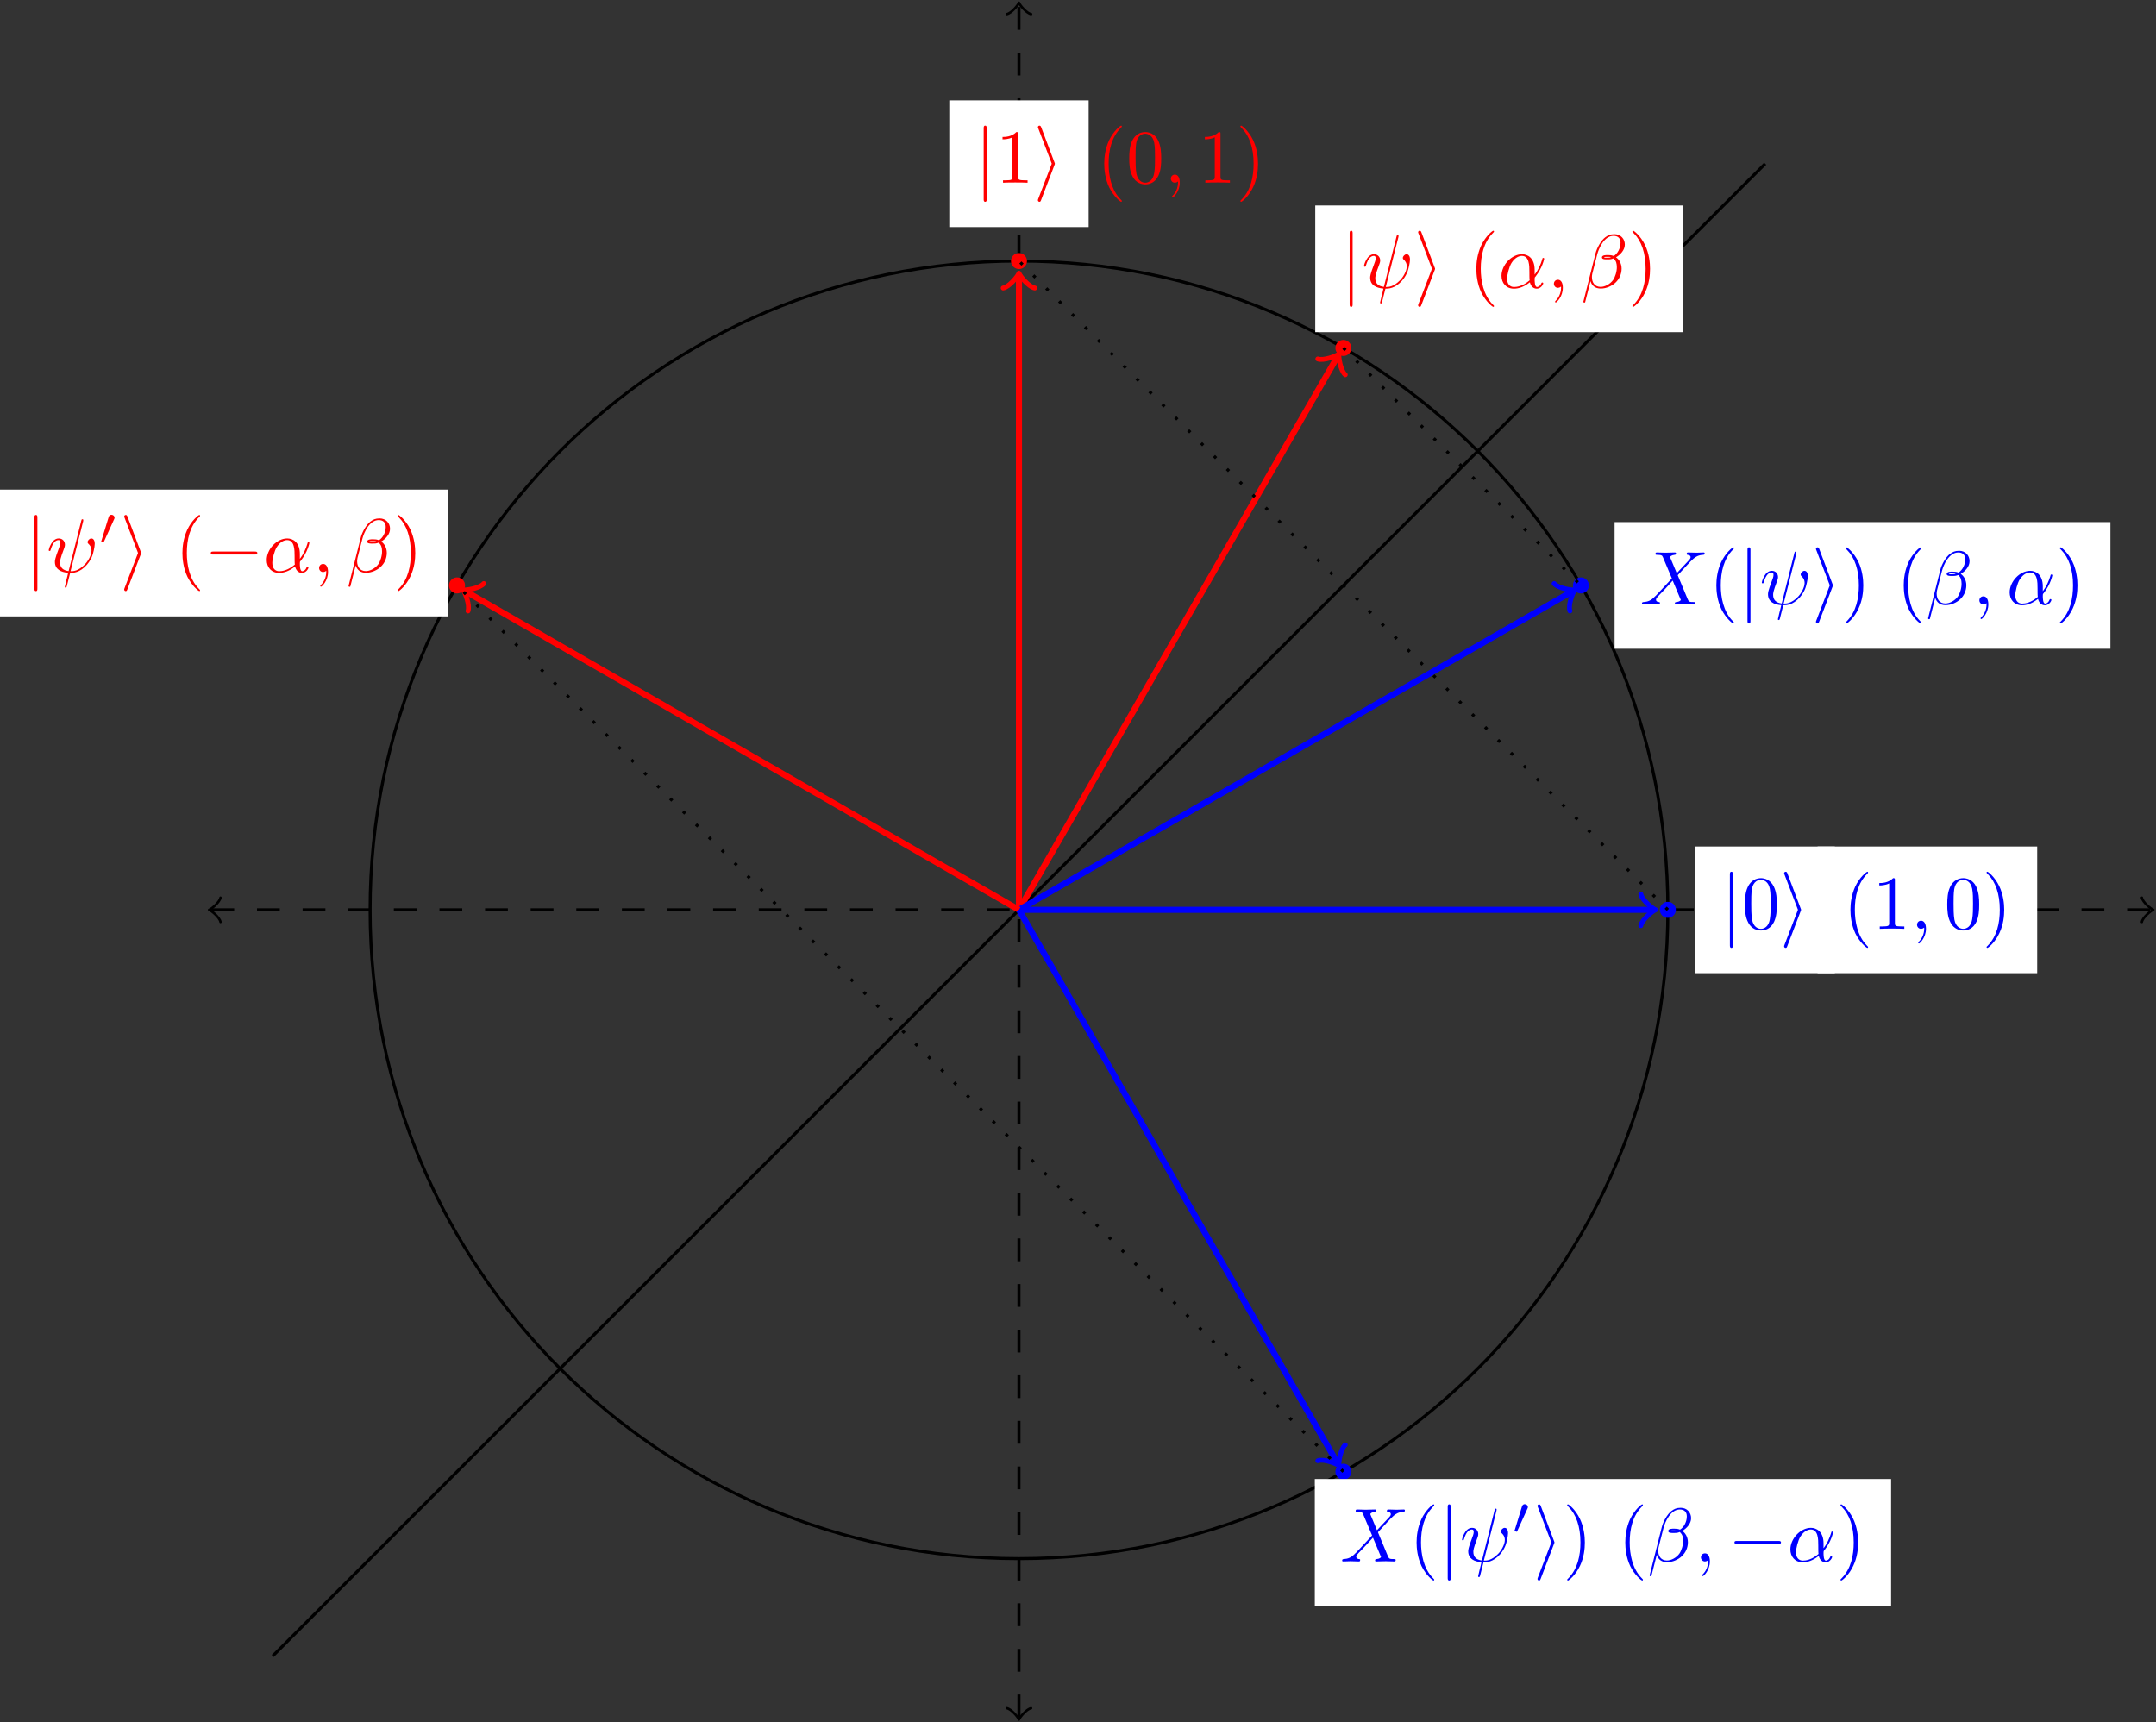 <?xml version="1.0" encoding="UTF-8"?>
<svg xmlns="http://www.w3.org/2000/svg" xmlns:xlink="http://www.w3.org/1999/xlink" width="282.562pt" height="225.753pt" viewBox="0 0 282.562 225.753" version="1.1">
<rect x="0" y="0" width="282.562" height="225.753" fill="#333333" stroke="none"/>
<defs>
<g>
<symbol overflow="visible" id="glyph0-0">
<path style="stroke:none;" d=""/>
</symbol>
<symbol overflow="visible" id="glyph0-1">
<path style="stroke:none;" d="M 1.578 -7.125 C 1.578 -7.297 1.578 -7.484 1.391 -7.484 C 1.188 -7.484 1.188 -7.297 1.188 -7.125 L 1.188 2.141 C 1.188 2.312 1.188 2.5 1.391 2.5 C 1.578 2.5 1.578 2.312 1.578 2.141 Z M 1.578 -7.125 "/>
</symbol>
<symbol overflow="visible" id="glyph0-2">
<path style="stroke:none;" d="M 2.719 -2.328 C 2.766 -2.438 2.766 -2.469 2.766 -2.5 C 2.766 -2.516 2.766 -2.547 2.719 -2.656 L 0.984 -7.25 C 0.922 -7.422 0.859 -7.484 0.75 -7.484 C 0.641 -7.484 0.547 -7.391 0.547 -7.281 C 0.547 -7.25 0.547 -7.234 0.594 -7.125 L 2.359 -2.5 L 0.594 2.109 C 0.547 2.219 0.547 2.25 0.547 2.297 C 0.547 2.406 0.641 2.5 0.75 2.5 C 0.875 2.5 0.922 2.391 0.953 2.297 Z M 2.719 -2.328 "/>
</symbol>
<symbol overflow="visible" id="glyph0-3">
<path style="stroke:none;" d="M 6.562 -2.297 C 6.734 -2.297 6.922 -2.297 6.922 -2.5 C 6.922 -2.688 6.734 -2.688 6.562 -2.688 L 1.172 -2.688 C 1 -2.688 0.828 -2.688 0.828 -2.5 C 0.828 -2.297 1 -2.297 1.172 -2.297 Z M 6.562 -2.297 "/>
</symbol>
<symbol overflow="visible" id="glyph1-0">
<path style="stroke:none;" d=""/>
</symbol>
<symbol overflow="visible" id="glyph1-1">
<path style="stroke:none;" d="M 2.938 -6.375 C 2.938 -6.625 2.938 -6.641 2.703 -6.641 C 2.078 -6 1.203 -6 0.891 -6 L 0.891 -5.688 C 1.094 -5.688 1.672 -5.688 2.188 -5.953 L 2.188 -0.781 C 2.188 -0.422 2.156 -0.312 1.266 -0.312 L 0.953 -0.312 L 0.953 0 C 1.297 -0.031 2.156 -0.031 2.562 -0.031 C 2.953 -0.031 3.828 -0.031 4.172 0 L 4.172 -0.312 L 3.859 -0.312 C 2.953 -0.312 2.938 -0.422 2.938 -0.781 Z M 2.938 -6.375 "/>
</symbol>
<symbol overflow="visible" id="glyph1-2">
<path style="stroke:none;" d="M 3.297 2.391 C 3.297 2.359 3.297 2.344 3.125 2.172 C 1.891 0.922 1.562 -0.969 1.562 -2.5 C 1.562 -4.234 1.938 -5.969 3.172 -7.203 C 3.297 -7.328 3.297 -7.344 3.297 -7.375 C 3.297 -7.453 3.266 -7.484 3.203 -7.484 C 3.094 -7.484 2.203 -6.797 1.609 -5.531 C 1.109 -4.438 0.984 -3.328 0.984 -2.5 C 0.984 -1.719 1.094 -0.516 1.641 0.625 C 2.25 1.844 3.094 2.5 3.203 2.5 C 3.266 2.5 3.297 2.469 3.297 2.391 Z M 3.297 2.391 "/>
</symbol>
<symbol overflow="visible" id="glyph1-3">
<path style="stroke:none;" d="M 4.578 -3.188 C 4.578 -3.984 4.531 -4.781 4.188 -5.516 C 3.734 -6.484 2.906 -6.641 2.5 -6.641 C 1.891 -6.641 1.172 -6.375 0.75 -5.453 C 0.438 -4.766 0.391 -3.984 0.391 -3.188 C 0.391 -2.438 0.422 -1.547 0.844 -0.781 C 1.266 0.016 2 0.219 2.484 0.219 C 3.016 0.219 3.781 0.016 4.219 -0.938 C 4.531 -1.625 4.578 -2.406 4.578 -3.188 Z M 2.484 0 C 2.094 0 1.5 -0.25 1.328 -1.203 C 1.219 -1.797 1.219 -2.719 1.219 -3.312 C 1.219 -3.953 1.219 -4.609 1.297 -5.141 C 1.484 -6.328 2.234 -6.422 2.484 -6.422 C 2.812 -6.422 3.469 -6.234 3.656 -5.25 C 3.766 -4.688 3.766 -3.938 3.766 -3.312 C 3.766 -2.562 3.766 -1.891 3.656 -1.25 C 3.5 -0.297 2.938 0 2.484 0 Z M 2.484 0 "/>
</symbol>
<symbol overflow="visible" id="glyph1-4">
<path style="stroke:none;" d="M 2.875 -2.5 C 2.875 -3.266 2.766 -4.469 2.219 -5.609 C 1.625 -6.828 0.766 -7.484 0.672 -7.484 C 0.609 -7.484 0.562 -7.438 0.562 -7.375 C 0.562 -7.344 0.562 -7.328 0.75 -7.141 C 1.734 -6.156 2.297 -4.578 2.297 -2.5 C 2.297 -0.781 1.938 0.969 0.703 2.219 C 0.562 2.344 0.562 2.359 0.562 2.391 C 0.562 2.453 0.609 2.5 0.672 2.5 C 0.766 2.5 1.672 1.812 2.25 0.547 C 2.766 -0.547 2.875 -1.656 2.875 -2.5 Z M 2.875 -2.5 "/>
</symbol>
<symbol overflow="visible" id="glyph2-0">
<path style="stroke:none;" d=""/>
</symbol>
<symbol overflow="visible" id="glyph2-1">
<path style="stroke:none;" d="M 2.031 -0.016 C 2.031 -0.672 1.781 -1.062 1.391 -1.062 C 1.062 -1.062 0.859 -0.812 0.859 -0.531 C 0.859 -0.266 1.062 0 1.391 0 C 1.5 0 1.641 -0.047 1.734 -0.125 C 1.766 -0.156 1.781 -0.156 1.781 -0.156 C 1.797 -0.156 1.797 -0.156 1.797 -0.016 C 1.797 0.734 1.453 1.328 1.125 1.656 C 1.016 1.766 1.016 1.781 1.016 1.812 C 1.016 1.891 1.062 1.922 1.109 1.922 C 1.219 1.922 2.031 1.156 2.031 -0.016 Z M 2.031 -0.016 "/>
</symbol>
<symbol overflow="visible" id="glyph2-2">
<path style="stroke:none;" d="M 4.812 -6.656 C 4.812 -6.703 4.828 -6.766 4.828 -6.812 C 4.828 -6.906 4.766 -6.922 4.719 -6.922 C 4.609 -6.922 4.609 -6.891 4.562 -6.719 L 2.906 -0.125 C 2.156 -0.219 1.781 -0.594 1.781 -1.25 C 1.781 -1.453 1.781 -1.703 2.312 -3.094 C 2.359 -3.219 2.422 -3.391 2.422 -3.594 C 2.422 -4.031 2.109 -4.406 1.609 -4.406 C 0.656 -4.406 0.297 -2.953 0.297 -2.875 C 0.297 -2.766 0.391 -2.766 0.406 -2.766 C 0.516 -2.766 0.516 -2.797 0.562 -2.953 C 0.844 -3.891 1.234 -4.188 1.578 -4.188 C 1.656 -4.188 1.828 -4.188 1.828 -3.875 C 1.828 -3.609 1.719 -3.359 1.594 -3.016 C 1.109 -1.75 1.109 -1.5 1.109 -1.328 C 1.109 -0.375 1.891 0.031 2.844 0.094 C 2.766 0.453 2.766 0.469 2.625 1 C 2.609 1.109 2.406 1.906 2.406 1.938 C 2.406 1.953 2.406 2.047 2.516 2.047 C 2.547 2.047 2.594 2.047 2.609 2 C 2.641 1.984 2.703 1.734 2.734 1.594 L 3.109 0.109 C 3.484 0.109 4.359 0.109 5.297 -0.953 C 5.703 -1.422 5.906 -1.859 6.016 -2.156 C 6.109 -2.406 6.328 -3.266 6.328 -3.703 C 6.328 -4.266 6.062 -4.406 5.891 -4.406 C 5.641 -4.406 5.391 -4.141 5.391 -3.922 C 5.391 -3.797 5.453 -3.734 5.547 -3.656 C 5.656 -3.547 5.906 -3.297 5.906 -2.812 C 5.906 -2.172 5.391 -1.359 5.031 -1 C 4.156 -0.109 3.516 -0.109 3.156 -0.109 Z M 4.812 -6.656 "/>
</symbol>
<symbol overflow="visible" id="glyph2-3">
<path style="stroke:none;" d="M 4.75 -2.359 C 4.75 -3.922 3.828 -4.406 3.094 -4.406 C 1.719 -4.406 0.406 -2.984 0.406 -1.578 C 0.406 -0.641 1 0.109 2.031 0.109 C 2.656 0.109 3.375 -0.125 4.125 -0.734 C 4.25 -0.203 4.578 0.109 5.031 0.109 C 5.562 0.109 5.875 -0.438 5.875 -0.594 C 5.875 -0.672 5.812 -0.703 5.75 -0.703 C 5.688 -0.703 5.656 -0.672 5.625 -0.594 C 5.438 -0.109 5.078 -0.109 5.062 -0.109 C 4.75 -0.109 4.75 -0.891 4.75 -1.125 C 4.75 -1.328 4.75 -1.359 4.859 -1.469 C 5.797 -2.656 6 -3.812 6 -3.812 C 6 -3.844 5.984 -3.922 5.875 -3.922 C 5.781 -3.922 5.781 -3.891 5.734 -3.703 C 5.547 -3.078 5.219 -2.328 4.75 -1.734 Z M 4.094 -0.984 C 3.203 -0.219 2.438 -0.109 2.047 -0.109 C 1.453 -0.109 1.141 -0.562 1.141 -1.203 C 1.141 -1.688 1.406 -2.766 1.719 -3.266 C 2.188 -4 2.734 -4.188 3.078 -4.188 C 4.062 -4.188 4.062 -2.875 4.062 -2.109 C 4.062 -1.734 4.062 -1.156 4.094 -0.984 Z M 4.094 -0.984 "/>
</symbol>
<symbol overflow="visible" id="glyph2-4">
<path style="stroke:none;" d="M 5.734 -5.672 C 5.734 -6.422 5.188 -7.031 4.375 -7.031 C 3.797 -7.031 3.516 -6.875 3.172 -6.625 C 2.625 -6.219 2.078 -5.25 1.891 -4.5 L 0.297 1.828 C 0.297 1.875 0.344 1.938 0.422 1.938 C 0.5 1.938 0.531 1.906 0.531 1.891 L 1.234 -0.875 C 1.422 -0.266 1.859 0.094 2.594 0.094 C 3.312 0.094 4.062 -0.25 4.516 -0.688 C 5 -1.141 5.312 -1.781 5.312 -2.516 C 5.312 -3.234 4.938 -3.766 4.578 -4 C 5.156 -4.344 5.734 -4.953 5.734 -5.672 Z M 3.938 -4.016 C 3.812 -3.969 3.703 -3.953 3.453 -3.953 C 3.312 -3.953 3.125 -3.938 3.016 -3.984 C 3.047 -4.094 3.406 -4.062 3.516 -4.062 C 3.719 -4.062 3.812 -4.062 3.938 -4.016 Z M 5.172 -5.906 C 5.172 -5.203 4.797 -4.484 4.281 -4.172 C 4 -4.281 3.812 -4.297 3.516 -4.297 C 3.297 -4.297 2.734 -4.312 2.734 -3.984 C 2.734 -3.703 3.25 -3.734 3.422 -3.734 C 3.797 -3.734 3.953 -3.734 4.25 -3.859 C 4.625 -3.5 4.672 -3.188 4.688 -2.734 C 4.703 -2.156 4.469 -1.406 4.188 -1.016 C 3.797 -0.484 3.125 -0.125 2.562 -0.125 C 1.797 -0.125 1.422 -0.703 1.422 -1.406 C 1.422 -1.5 1.422 -1.656 1.469 -1.844 L 2.109 -4.359 C 2.328 -5.219 3.047 -6.812 4.25 -6.812 C 4.828 -6.812 5.172 -6.5 5.172 -5.906 Z M 5.172 -5.906 "/>
</symbol>
<symbol overflow="visible" id="glyph2-5">
<path style="stroke:none;" d="M 4.828 -4.094 L 4 -6.078 C 3.969 -6.156 3.953 -6.203 3.953 -6.203 C 3.953 -6.266 4.109 -6.453 4.531 -6.5 C 4.641 -6.516 4.734 -6.516 4.734 -6.688 C 4.734 -6.812 4.609 -6.812 4.578 -6.812 C 4.172 -6.812 3.75 -6.781 3.328 -6.781 C 3.078 -6.781 2.469 -6.812 2.219 -6.812 C 2.156 -6.812 2.031 -6.812 2.031 -6.609 C 2.031 -6.5 2.141 -6.5 2.266 -6.5 C 2.859 -6.5 2.922 -6.406 3.016 -6.188 L 4.188 -3.406 L 2.078 -1.141 L 1.953 -1.031 C 1.469 -0.5 1 -0.344 0.484 -0.312 C 0.359 -0.297 0.266 -0.297 0.266 -0.109 C 0.266 -0.094 0.266 0 0.406 0 C 0.703 0 1.031 -0.031 1.328 -0.031 C 1.703 -0.031 2.094 0 2.453 0 C 2.516 0 2.625 0 2.625 -0.203 C 2.625 -0.297 2.531 -0.312 2.516 -0.312 C 2.422 -0.312 2.109 -0.344 2.109 -0.625 C 2.109 -0.781 2.266 -0.938 2.375 -1.062 L 3.406 -2.141 L 4.297 -3.125 L 5.297 -0.734 C 5.344 -0.625 5.359 -0.625 5.359 -0.594 C 5.359 -0.516 5.156 -0.344 4.781 -0.312 C 4.672 -0.297 4.578 -0.297 4.578 -0.125 C 4.578 0 4.688 0 4.719 0 C 5 0 5.703 -0.031 5.984 -0.031 C 6.234 -0.031 6.844 0 7.094 0 C 7.156 0 7.281 0 7.281 -0.188 C 7.281 -0.312 7.172 -0.312 7.094 -0.312 C 6.438 -0.312 6.406 -0.344 6.234 -0.75 C 5.859 -1.672 5.188 -3.234 4.953 -3.828 C 5.625 -4.531 6.672 -5.719 7 -5.984 C 7.281 -6.234 7.672 -6.469 8.266 -6.5 C 8.391 -6.516 8.484 -6.516 8.484 -6.703 C 8.484 -6.703 8.484 -6.812 8.359 -6.812 C 8.062 -6.812 7.719 -6.781 7.422 -6.781 C 7.047 -6.781 6.672 -6.812 6.312 -6.812 C 6.25 -6.812 6.125 -6.812 6.125 -6.609 C 6.125 -6.547 6.172 -6.516 6.234 -6.5 C 6.328 -6.484 6.641 -6.469 6.641 -6.188 C 6.641 -6.047 6.531 -5.922 6.453 -5.828 Z M 4.828 -4.094 "/>
</symbol>
<symbol overflow="visible" id="glyph3-0">
<path style="stroke:none;" d=""/>
</symbol>
<symbol overflow="visible" id="glyph3-1">
<path style="stroke:none;" d="M 2.016 -3.297 C 2.078 -3.406 2.078 -3.469 2.078 -3.516 C 2.078 -3.734 1.891 -3.891 1.672 -3.891 C 1.406 -3.891 1.328 -3.672 1.297 -3.562 L 0.375 -0.547 C 0.359 -0.531 0.328 -0.453 0.328 -0.438 C 0.328 -0.359 0.547 -0.281 0.609 -0.281 C 0.656 -0.281 0.656 -0.297 0.703 -0.406 Z M 2.016 -3.297 "/>
</symbol>
</g>
<clipPath id="clip1">
  <path d="M 133 0 L 134 0 L 134 225.754 L 133 225.754 Z M 133 0 "/>
</clipPath>
<clipPath id="clip2">
  <path d="M 131 223 L 136 223 L 136 225.754 L 131 225.754 Z M 131 223 "/>
</clipPath>
<clipPath id="clip3">
  <path d="M 27 119 L 282.562 119 L 282.562 120 L 27 120 Z M 27 119 "/>
</clipPath>
<clipPath id="clip4">
  <path d="M 280 117 L 282.562 117 L 282.562 122 L 280 122 Z M 280 117 "/>
</clipPath>
</defs>
<g id="surface1">
<path style="fill:none;stroke-width:0.399;stroke-linecap:butt;stroke-linejoin:miter;stroke:rgb(0%,0%,0%);stroke-opacity:1;stroke-miterlimit:10;" d="M -97.798 -97.796 L 97.796 97.798 " transform="matrix(1,0,0,-1,133.544,119.255)"/>
<g clip-path="url(#clip1)" clip-rule="nonzero">
<path style="fill:none;stroke-width:0.399;stroke-linecap:butt;stroke-linejoin:miter;stroke:rgb(0%,0%,0%);stroke-opacity:1;stroke-dasharray:2.989,2.989;stroke-miterlimit:10;" d="M -0.001 -105.843 L -0.001 118.599 " transform="matrix(1,0,0,-1,133.544,119.255)"/>
</g>
<g clip-path="url(#clip2)" clip-rule="nonzero">
<path style="fill:none;stroke-width:0.319;stroke-linecap:round;stroke-linejoin:round;stroke:rgb(0%,0%,0%);stroke-opacity:1;stroke-miterlimit:10;" d="M -1.195 1.593 C -1.097 0.995 0 0.101 0.297 -0.001 C 0 -0.099 -1.097 -0.997 -1.195 -1.595 " transform="matrix(0,1,1,0,133.544,225.097)"/>
</g>
<path style="fill:none;stroke-width:0.319;stroke-linecap:round;stroke-linejoin:round;stroke:rgb(0%,0%,0%);stroke-opacity:1;stroke-miterlimit:10;" d="M -1.195 1.595 C -1.097 0.997 0 0.099 0.297 0.001 C 0 -0.101 -1.097 -0.995 -1.195 -1.593 " transform="matrix(0,-1,-1,0,133.544,0.657)"/>
<g clip-path="url(#clip3)" clip-rule="nonzero">
<path style="fill:none;stroke-width:0.399;stroke-linecap:butt;stroke-linejoin:miter;stroke:rgb(0%,0%,0%);stroke-opacity:1;stroke-dasharray:2.989,2.989;stroke-miterlimit:10;" d="M -105.841 0.001 L 148.362 0.001 " transform="matrix(1,0,0,-1,133.544,119.255)"/>
</g>
<path style="fill:none;stroke-width:0.319;stroke-linecap:round;stroke-linejoin:round;stroke:rgb(0%,0%,0%);stroke-opacity:1;stroke-miterlimit:10;" d="M -1.197 1.593 C -1.095 0.995 -0.001 0.1 0.299 -0.001 C -0.001 -0.099 -1.095 -0.997 -1.197 -1.595 " transform="matrix(-1,0,0,1,27.702,119.255)"/>
<g clip-path="url(#clip4)" clip-rule="nonzero">
<path style="fill:none;stroke-width:0.319;stroke-linecap:round;stroke-linejoin:round;stroke:rgb(0%,0%,0%);stroke-opacity:1;stroke-miterlimit:10;" d="M -1.196 1.595 C -1.094 0.997 -0 0.099 0.301 0.001 C -0 -0.1 -1.094 -0.995 -1.196 -1.593 " transform="matrix(1,0,0,-1,281.906,119.255)"/>
</g>
<path style="fill:none;stroke-width:0.399;stroke-linecap:butt;stroke-linejoin:miter;stroke:rgb(0%,0%,0%);stroke-opacity:1;stroke-miterlimit:10;" d="M 85.042 0.001 C 85.042 46.966 46.968 85.04 -0.001 85.04 C -46.966 85.04 -85.04 46.966 -85.04 0.001 C -85.04 -46.968 -46.966 -85.042 -0.001 -85.042 C 46.968 -85.042 85.042 -46.968 85.042 0.001 Z M 85.042 0.001 " transform="matrix(1,0,0,-1,133.544,119.255)"/>
<path style="fill-rule:nonzero;fill:rgb(100%,0%,0%);fill-opacity:1;stroke-width:0.399;stroke-linecap:butt;stroke-linejoin:miter;stroke:rgb(100%,0%,0%);stroke-opacity:1;stroke-miterlimit:10;" d="M 0.851 85.04 C 0.851 85.509 0.472 85.892 -0.001 85.892 C -0.47 85.892 -0.849 85.509 -0.849 85.04 C -0.849 84.571 -0.47 84.189 -0.001 84.189 C 0.472 84.189 0.851 84.571 0.851 85.04 Z M 0.851 85.04 " transform="matrix(1,0,0,-1,133.544,119.255)"/>
<path style=" stroke:none;fill-rule:nonzero;fill:rgb(100%,100%,100%);fill-opacity:1;" d="M 124.41 29.762 L 142.676 29.762 L 142.676 13.156 L 124.41 13.156 Z M 124.41 29.762 "/>
<g style="fill:rgb(100%,0%,0%);fill-opacity:1;">
  <use xlink:href="#glyph0-1" x="127.732" y="23.95"/>
</g>
<g style="fill:rgb(100%,0%,0%);fill-opacity:1;">
  <use xlink:href="#glyph1-1" x="130.5" y="23.95"/>
</g>
<g style="fill:rgb(100%,0%,0%);fill-opacity:1;">
  <use xlink:href="#glyph0-2" x="135.481" y="23.95"/>
</g>
<g style="fill:rgb(100%,0%,0%);fill-opacity:1;">
  <use xlink:href="#glyph1-2" x="143.734" y="23.95"/>
  <use xlink:href="#glyph1-3" x="147.608" y="23.95"/>
</g>
<g style="fill:rgb(100%,0%,0%);fill-opacity:1;">
  <use xlink:href="#glyph2-1" x="152.59" y="23.95"/>
</g>
<g style="fill:rgb(100%,0%,0%);fill-opacity:1;">
  <use xlink:href="#glyph1-1" x="157.018" y="23.95"/>
  <use xlink:href="#glyph1-4" x="161.999" y="23.95"/>
</g>
<path style="fill:none;stroke-width:0.797;stroke-linecap:butt;stroke-linejoin:miter;stroke:rgb(100%,0%,0%);stroke-opacity:1;stroke-miterlimit:10;" d="M -0.001 0.001 L -0.001 83.056 " transform="matrix(1,0,0,-1,133.544,119.255)"/>
<path style="fill:none;stroke-width:0.638;stroke-linecap:round;stroke-linejoin:round;stroke:rgb(100%,0%,0%);stroke-opacity:1;stroke-miterlimit:10;" d="M -1.552 2.071 C -1.424 1.294 -0.002 0.13 0.389 0.001 C -0.002 -0.128 -1.424 -1.296 -1.552 -2.073 " transform="matrix(0,-1,-1,0,133.544,36.198)"/>
<path style="fill-rule:nonzero;fill:rgb(0%,0%,100%);fill-opacity:1;stroke-width:0.399;stroke-linecap:butt;stroke-linejoin:miter;stroke:rgb(0%,0%,100%);stroke-opacity:1;stroke-miterlimit:10;" d="M 85.89 0.001 C 85.89 0.47 85.511 0.849 85.042 0.849 C 84.569 0.849 84.19 0.47 84.19 0.001 C 84.19 -0.472 84.569 -0.85 85.042 -0.85 C 85.511 -0.85 85.89 -0.472 85.89 0.001 Z M 85.89 0.001 " transform="matrix(1,0,0,-1,133.544,119.255)"/>
<path style=" stroke:none;fill-rule:nonzero;fill:rgb(100%,100%,100%);fill-opacity:1;" d="M 222.207 127.559 L 240.473 127.559 L 240.473 110.953 L 222.207 110.953 Z M 222.207 127.559 "/>
<g style="fill:rgb(0%,0%,100%);fill-opacity:1;">
  <use xlink:href="#glyph0-1" x="225.528" y="121.745"/>
</g>
<g style="fill:rgb(0%,0%,100%);fill-opacity:1;">
  <use xlink:href="#glyph1-3" x="228.295" y="121.745"/>
</g>
<g style="fill:rgb(0%,0%,100%);fill-opacity:1;">
  <use xlink:href="#glyph0-2" x="233.277" y="121.745"/>
</g>
<path style=" stroke:none;fill-rule:nonzero;fill:rgb(100%,100%,100%);fill-opacity:1;" d="M 238.211 127.559 L 266.992 127.559 L 266.992 110.953 L 238.211 110.953 Z M 238.211 127.559 "/>
<g style="fill:rgb(0%,0%,100%);fill-opacity:1;">
  <use xlink:href="#glyph1-2" x="241.53" y="121.745"/>
  <use xlink:href="#glyph1-1" x="245.404" y="121.745"/>
</g>
<g style="fill:rgb(0%,0%,100%);fill-opacity:1;">
  <use xlink:href="#glyph2-1" x="250.385" y="121.745"/>
</g>
<g style="fill:rgb(0%,0%,100%);fill-opacity:1;">
  <use xlink:href="#glyph1-3" x="254.813" y="121.745"/>
  <use xlink:href="#glyph1-4" x="259.794" y="121.745"/>
</g>
<path style="fill:none;stroke-width:0.797;stroke-linecap:butt;stroke-linejoin:miter;stroke:rgb(0%,0%,100%);stroke-opacity:1;stroke-miterlimit:10;" d="M -0.001 0.001 L 83.058 0.001 " transform="matrix(1,0,0,-1,133.544,119.255)"/>
<path style="fill:none;stroke-width:0.638;stroke-linecap:round;stroke-linejoin:round;stroke:rgb(0%,0%,100%);stroke-opacity:1;stroke-miterlimit:10;" d="M -1.555 2.071 C -1.426 1.294 0 0.13 0.387 0.001 C 0 -0.128 -1.426 -1.296 -1.555 -2.073 " transform="matrix(1,0,0,-1,216.601,119.255)"/>
<path style="fill-rule:nonzero;fill:rgb(100%,0%,0%);fill-opacity:1;stroke-width:0.399;stroke-linecap:butt;stroke-linejoin:miter;stroke:rgb(100%,0%,0%);stroke-opacity:1;stroke-miterlimit:10;" d="M 43.37 73.646 C 43.37 74.114 42.991 74.497 42.519 74.497 C 42.05 74.497 41.671 74.114 41.671 73.646 C 41.671 73.177 42.05 72.794 42.519 72.794 C 42.991 72.794 43.37 73.177 43.37 73.646 Z M 43.37 73.646 " transform="matrix(1,0,0,-1,133.544,119.255)"/>
<path style=" stroke:none;fill-rule:nonzero;fill:rgb(100%,100%,100%);fill-opacity:1;" d="M 172.375 43.539 L 220.574 43.539 L 220.574 26.934 L 172.375 26.934 Z M 172.375 43.539 "/>
<g style="fill:rgb(100%,0%,0%);fill-opacity:1;">
  <use xlink:href="#glyph0-1" x="175.694" y="37.727"/>
</g>
<g style="fill:rgb(100%,0%,0%);fill-opacity:1;">
  <use xlink:href="#glyph2-2" x="178.462" y="37.727"/>
</g>
<g style="fill:rgb(100%,0%,0%);fill-opacity:1;">
  <use xlink:href="#glyph0-2" x="185.309" y="37.727"/>
</g>
<g style="fill:rgb(100%,0%,0%);fill-opacity:1;">
  <use xlink:href="#glyph1-2" x="192.504" y="37.727"/>
</g>
<g style="fill:rgb(100%,0%,0%);fill-opacity:1;">
  <use xlink:href="#glyph2-3" x="196.378" y="37.727"/>
</g>
<g style="fill:rgb(100%,0%,0%);fill-opacity:1;">
  <use xlink:href="#glyph2-1" x="202.791" y="37.727"/>
</g>
<g style="fill:rgb(100%,0%,0%);fill-opacity:1;">
  <use xlink:href="#glyph2-4" x="207.212" y="37.727"/>
</g>
<g style="fill:rgb(100%,0%,0%);fill-opacity:1;">
  <use xlink:href="#glyph1-4" x="213.377" y="37.727"/>
</g>
<path style="fill:none;stroke-width:0.797;stroke-linecap:butt;stroke-linejoin:miter;stroke:rgb(100%,0%,0%);stroke-opacity:1;stroke-miterlimit:10;" d="M -0.001 0.001 L 41.741 72.521 " transform="matrix(1,0,0,-1,133.544,119.255)"/>
<path style="fill:none;stroke-width:0.638;stroke-linecap:round;stroke-linejoin:round;stroke:rgb(100%,0%,0%);stroke-opacity:1;stroke-miterlimit:10;" d="M -1.555 2.072 C -1.423 1.296 0.001 0.128 0.387 -0.001 C 0.001 -0.129 -1.423 -1.296 -1.553 -2.073 " transform="matrix(0.499,-0.867,-0.867,-0.499,175.286,46.733)"/>
<path style="fill-rule:nonzero;fill:rgb(0%,0%,100%);fill-opacity:1;stroke-width:0.399;stroke-linecap:butt;stroke-linejoin:miter;stroke:rgb(0%,0%,100%);stroke-opacity:1;stroke-miterlimit:10;" d="M 74.495 42.521 C 74.495 42.989 74.116 43.372 73.644 43.372 C 73.175 43.372 72.796 42.989 72.796 42.521 C 72.796 42.052 73.175 41.669 73.644 41.669 C 74.116 41.669 74.495 42.052 74.495 42.521 Z M 74.495 42.521 " transform="matrix(1,0,0,-1,133.544,119.255)"/>
<path style=" stroke:none;fill-rule:nonzero;fill:rgb(100%,100%,100%);fill-opacity:1;" d="M 211.605 85.035 L 276.59 85.035 L 276.59 68.434 L 211.605 68.434 Z M 211.605 85.035 "/>
<g style="fill:rgb(0%,0%,100%);fill-opacity:1;">
  <use xlink:href="#glyph2-5" x="214.925" y="79.226"/>
</g>
<g style="fill:rgb(0%,0%,100%);fill-opacity:1;">
  <use xlink:href="#glyph1-2" x="223.96" y="79.226"/>
</g>
<g style="fill:rgb(0%,0%,100%);fill-opacity:1;">
  <use xlink:href="#glyph0-1" x="227.835" y="79.226"/>
</g>
<g style="fill:rgb(0%,0%,100%);fill-opacity:1;">
  <use xlink:href="#glyph2-2" x="230.602" y="79.226"/>
</g>
<g style="fill:rgb(0%,0%,100%);fill-opacity:1;">
  <use xlink:href="#glyph0-2" x="237.449" y="79.226"/>
</g>
<g style="fill:rgb(0%,0%,100%);fill-opacity:1;">
  <use xlink:href="#glyph1-4" x="241.323" y="79.226"/>
</g>
<g style="fill:rgb(0%,0%,100%);fill-opacity:1;">
  <use xlink:href="#glyph1-2" x="248.515" y="79.226"/>
</g>
<g style="fill:rgb(0%,0%,100%);fill-opacity:1;">
  <use xlink:href="#glyph2-4" x="252.393" y="79.226"/>
</g>
<g style="fill:rgb(0%,0%,100%);fill-opacity:1;">
  <use xlink:href="#glyph2-1" x="258.556" y="79.226"/>
</g>
<g style="fill:rgb(0%,0%,100%);fill-opacity:1;">
  <use xlink:href="#glyph2-3" x="262.977" y="79.226"/>
</g>
<g style="fill:rgb(0%,0%,100%);fill-opacity:1;">
  <use xlink:href="#glyph1-4" x="269.392" y="79.226"/>
</g>
<path style="fill:none;stroke-width:0.797;stroke-linecap:butt;stroke-linejoin:miter;stroke:rgb(0%,0%,100%);stroke-opacity:1;stroke-miterlimit:10;" d="M -0.001 0.001 L 72.522 41.743 " transform="matrix(1,0,0,-1,133.544,119.255)"/>
<path style="fill:none;stroke-width:0.638;stroke-linecap:round;stroke-linejoin:round;stroke:rgb(0%,0%,100%);stroke-opacity:1;stroke-miterlimit:10;" d="M -1.556 2.073 C -1.426 1.295 -0.002 0.128 0.388 -0.001 C -0.001 -0.129 -1.426 -1.296 -1.552 -2.071 " transform="matrix(0.867,-0.499,-0.499,-0.867,206.066,77.513)"/>
<path style="fill-rule:nonzero;fill:rgb(100%,0%,0%);fill-opacity:1;stroke-width:0.399;stroke-linecap:butt;stroke-linejoin:miter;stroke:rgb(100%,0%,0%);stroke-opacity:1;stroke-miterlimit:10;" d="M -72.794 42.521 C -72.794 42.989 -73.177 43.372 -73.646 43.372 C -74.114 43.372 -74.497 42.989 -74.497 42.521 C -74.497 42.052 -74.114 41.669 -73.646 41.669 C -73.177 41.669 -72.794 42.052 -72.794 42.521 Z M -72.794 42.521 " transform="matrix(1,0,0,-1,133.544,119.255)"/>
<path style=" stroke:none;fill-rule:nonzero;fill:rgb(100%,100%,100%);fill-opacity:1;" d="M 0 80.793 L 58.742 80.793 L 58.742 64.172 L 0 64.172 Z M 0 80.793 "/>
<g style="fill:rgb(100%,0%,0%);fill-opacity:1;">
  <use xlink:href="#glyph0-1" x="3.321" y="74.982"/>
</g>
<g style="fill:rgb(100%,0%,0%);fill-opacity:1;">
  <use xlink:href="#glyph2-2" x="6.088" y="74.982"/>
</g>
<g style="fill:rgb(100%,0%,0%);fill-opacity:1;">
  <use xlink:href="#glyph3-1" x="12.935" y="71.367"/>
</g>
<g style="fill:rgb(100%,0%,0%);fill-opacity:1;">
  <use xlink:href="#glyph0-2" x="15.73" y="74.982"/>
</g>
<g style="fill:rgb(100%,0%,0%);fill-opacity:1;">
  <use xlink:href="#glyph1-2" x="22.925" y="74.982"/>
</g>
<g style="fill:rgb(100%,0%,0%);fill-opacity:1;">
  <use xlink:href="#glyph0-3" x="26.8" y="74.982"/>
</g>
<g style="fill:rgb(100%,0%,0%);fill-opacity:1;">
  <use xlink:href="#glyph2-3" x="34.548" y="74.982"/>
</g>
<g style="fill:rgb(100%,0%,0%);fill-opacity:1;">
  <use xlink:href="#glyph2-1" x="40.961" y="74.982"/>
</g>
<g style="fill:rgb(100%,0%,0%);fill-opacity:1;">
  <use xlink:href="#glyph2-4" x="45.382" y="74.982"/>
</g>
<g style="fill:rgb(100%,0%,0%);fill-opacity:1;">
  <use xlink:href="#glyph1-4" x="51.547" y="74.982"/>
</g>
<path style="fill:none;stroke-width:0.797;stroke-linecap:butt;stroke-linejoin:miter;stroke:rgb(100%,0%,0%);stroke-opacity:1;stroke-miterlimit:10;" d="M -0.001 0.001 L -72.521 41.743 " transform="matrix(1,0,0,-1,133.544,119.255)"/>
<path style="fill:none;stroke-width:0.638;stroke-linecap:round;stroke-linejoin:round;stroke:rgb(100%,0%,0%);stroke-opacity:1;stroke-miterlimit:10;" d="M -1.554 2.07 C -1.424 1.298 0 0.13 0.389 0.002 C -0 -0.127 -1.424 -1.294 -1.554 -2.072 " transform="matrix(-0.867,-0.499,-0.499,0.867,61.022,77.513)"/>
<path style="fill-rule:nonzero;fill:rgb(0%,0%,100%);fill-opacity:1;stroke-width:0.399;stroke-linecap:butt;stroke-linejoin:miter;stroke:rgb(0%,0%,100%);stroke-opacity:1;stroke-miterlimit:10;" d="M 43.37 -73.643 C 43.37 -73.175 42.991 -72.796 42.519 -72.796 C 42.05 -72.796 41.671 -73.175 41.671 -73.643 C 41.671 -74.116 42.05 -74.495 42.519 -74.495 C 42.991 -74.495 43.37 -74.116 43.37 -73.643 Z M 43.37 -73.643 " transform="matrix(1,0,0,-1,133.544,119.255)"/>
<path style=" stroke:none;fill-rule:nonzero;fill:rgb(100%,100%,100%);fill-opacity:1;" d="M 172.316 210.48 L 247.844 210.48 L 247.844 193.859 L 172.316 193.859 Z M 172.316 210.48 "/>
<g style="fill:rgb(0%,0%,100%);fill-opacity:1;">
  <use xlink:href="#glyph2-5" x="175.637" y="204.667"/>
</g>
<g style="fill:rgb(0%,0%,100%);fill-opacity:1;">
  <use xlink:href="#glyph1-2" x="184.672" y="204.667"/>
</g>
<g style="fill:rgb(0%,0%,100%);fill-opacity:1;">
  <use xlink:href="#glyph0-1" x="188.547" y="204.667"/>
</g>
<g style="fill:rgb(0%,0%,100%);fill-opacity:1;">
  <use xlink:href="#glyph2-2" x="191.314" y="204.667"/>
</g>
<g style="fill:rgb(0%,0%,100%);fill-opacity:1;">
  <use xlink:href="#glyph3-1" x="198.161" y="201.052"/>
</g>
<g style="fill:rgb(0%,0%,100%);fill-opacity:1;">
  <use xlink:href="#glyph0-2" x="200.956" y="204.667"/>
</g>
<g style="fill:rgb(0%,0%,100%);fill-opacity:1;">
  <use xlink:href="#glyph1-4" x="204.831" y="204.667"/>
</g>
<g style="fill:rgb(0%,0%,100%);fill-opacity:1;">
  <use xlink:href="#glyph1-2" x="212.023" y="204.667"/>
</g>
<g style="fill:rgb(0%,0%,100%);fill-opacity:1;">
  <use xlink:href="#glyph2-4" x="215.9" y="204.667"/>
</g>
<g style="fill:rgb(0%,0%,100%);fill-opacity:1;">
  <use xlink:href="#glyph2-1" x="222.063" y="204.667"/>
</g>
<g style="fill:rgb(0%,0%,100%);fill-opacity:1;">
  <use xlink:href="#glyph0-3" x="226.489" y="204.667"/>
</g>
<g style="fill:rgb(0%,0%,100%);fill-opacity:1;">
  <use xlink:href="#glyph2-3" x="234.238" y="204.667"/>
</g>
<g style="fill:rgb(0%,0%,100%);fill-opacity:1;">
  <use xlink:href="#glyph1-4" x="240.648" y="204.667"/>
</g>
<path style="fill:none;stroke-width:0.797;stroke-linecap:butt;stroke-linejoin:miter;stroke:rgb(0%,0%,100%);stroke-opacity:1;stroke-miterlimit:10;" d="M -0.001 0.001 L 41.741 -72.522 " transform="matrix(1,0,0,-1,133.544,119.255)"/>
<path style="fill:none;stroke-width:0.638;stroke-linecap:round;stroke-linejoin:round;stroke:rgb(0%,0%,100%);stroke-opacity:1;stroke-miterlimit:10;" d="M -1.555 2.074 C -1.425 1.297 -0.001 0.13 0.388 0 C -0 -0.127 -1.425 -1.295 -1.553 -2.073 " transform="matrix(0.499,0.867,0.867,-0.499,175.286,191.777)"/>
<path style="fill:none;stroke-width:0.399;stroke-linecap:butt;stroke-linejoin:miter;stroke:rgb(0%,0%,0%);stroke-opacity:1;stroke-dasharray:0.399,1.993;stroke-miterlimit:10;" d="M 85.042 0.001 L -0.001 85.04 " transform="matrix(1,0,0,-1,133.544,119.255)"/>
<path style="fill:none;stroke-width:0.399;stroke-linecap:butt;stroke-linejoin:miter;stroke:rgb(0%,0%,0%);stroke-opacity:1;stroke-dasharray:0.399,1.993;stroke-miterlimit:10;" d="M 42.519 73.646 L 73.644 42.521 " transform="matrix(1,0,0,-1,133.544,119.255)"/>
<path style="fill:none;stroke-width:0.399;stroke-linecap:butt;stroke-linejoin:miter;stroke:rgb(0%,0%,0%);stroke-opacity:1;stroke-dasharray:0.399,1.993;stroke-miterlimit:10;" d="M 42.519 -73.643 L -73.646 42.521 " transform="matrix(1,0,0,-1,133.544,119.255)"/>
</g>
</svg>
